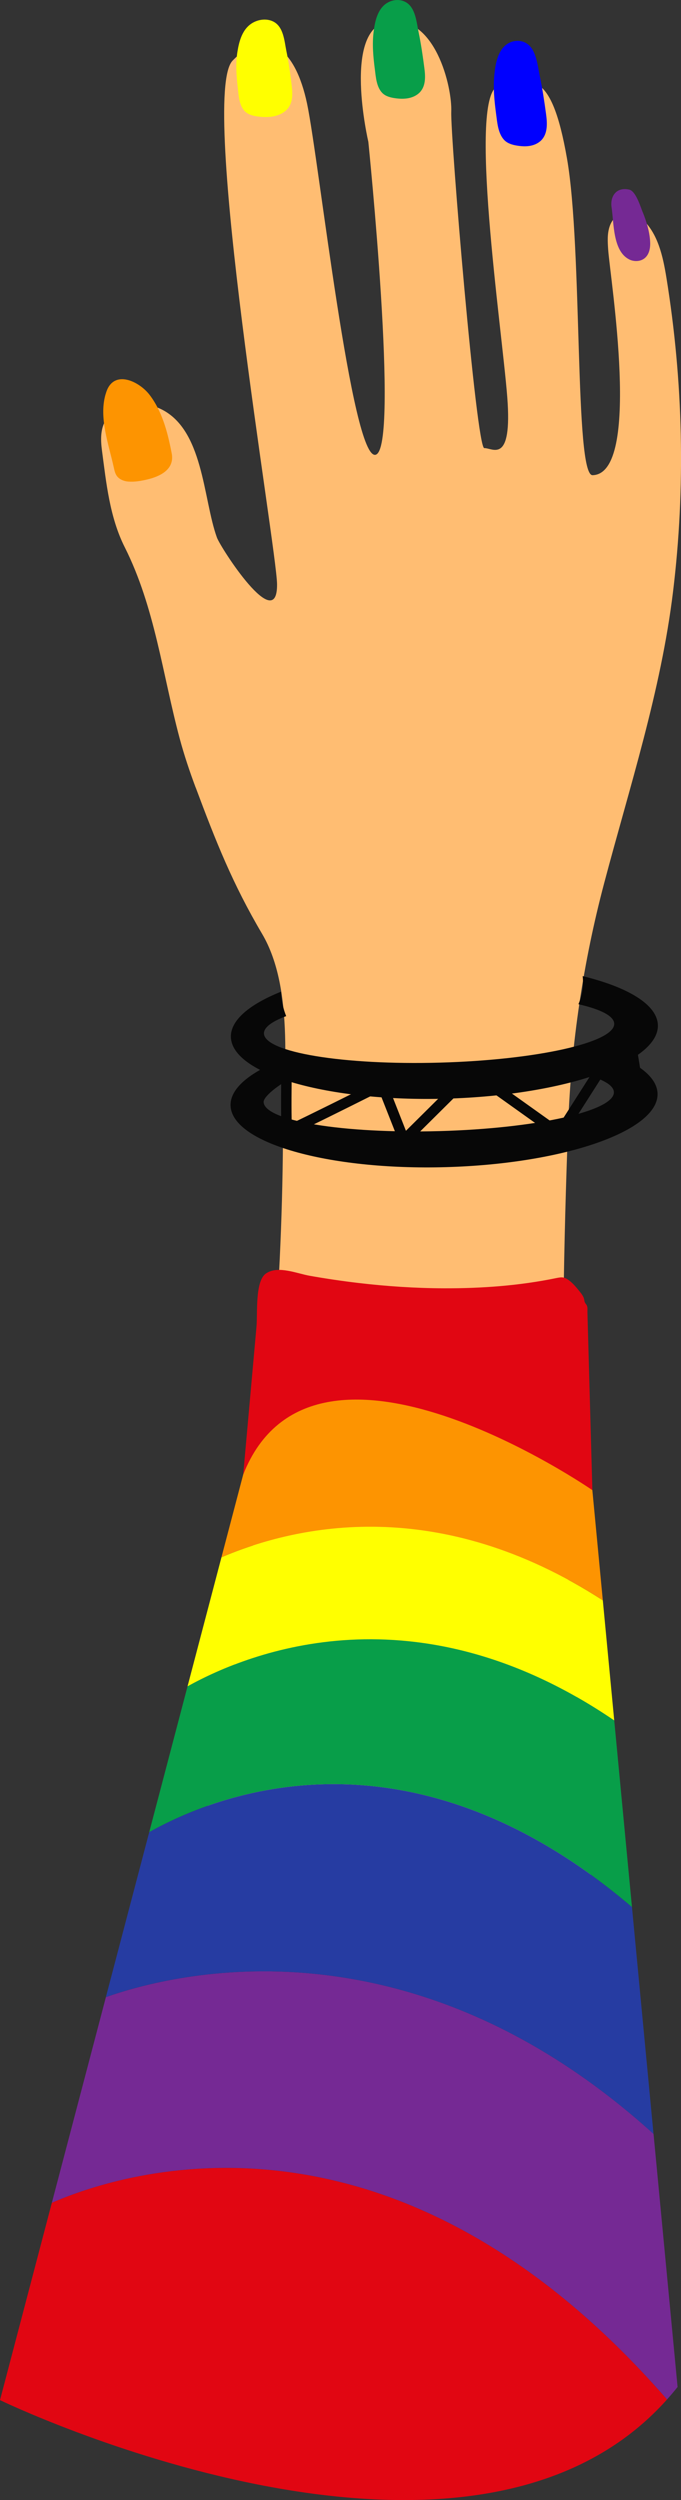 <svg xmlns="http://www.w3.org/2000/svg" width="294.59" height="1080" viewBox="0 0 294.59 1080"><rect x="0" y="0" width="294.59" height="1080" fill="#333333" stroke="none"/><g id="a"/><g id="b"><g id="c"><g id="d"><path d="M84.62 340.16c-2.58-6.9-4.93-13.88-6.86-21.03-7.45-27.71-10.74-56.82-23.8-82.74-6.53-12.95-8-27.82-9.87-41.95-.55-4.19-.67-8.67 1.32-12.39 3.38-6.35 16.89-8.58 23.49-5.67 19.22 8.48 18.86 39.08 24.93 55.82 1.62 4.46 26.27 42.6 26.02 20.13-.18-15.64-33.74-211.1-19.25-226.11 14.49-15.01 27.11-5.77 32.24 18.59s19.36 154.63 29.69 151.63c10.33-3-3.19-135.18-3.19-135.18.0.0-11.48-49.01 8.74-52 20.21-2.99 27.56 28.4 27.13 38.96-.43 10.56 10.85 145.59 14.29 145.37 3.43-.22 12.22 7.52 9.93-22.11-2.29-29.63-17.37-131.25-3.6-134.47 13.77-3.22 22.61-7.62 29.44 31.45 6.81 38.97 3.17 137.02 11.07 136.82 21.31-.56 7.58-85.26 6.75-97.42-.24-3.44-.46-7 .7-10.25 1.16-3.25 4.08-6.13 7.53-6.12 2.38.01 4.56 1.37 6.33 2.97 6.98 6.32 9.13 16.27 10.64 25.57 7.24 44.72 8.33 90.54 2.86 135.53-5.23 43.03-18.76 84.27-29.81 126-9.02 34.03-14.24 69.07-15.57 104.25-3.87 102.77-3.83 206.21 10.73 308.23.95 6.64 1.56 14.4-3.27 19.04-1.67 1.6-3.81 2.62-5.97 3.44-17.96 6.88-42.29 11.02-61.39 13.2-27.57 3.15-55.17 1.66-81.76-6.66-7.37-2.31-15.44-5.9-17.99-13.19-1.66-4.74-.54-9.94.53-14.84 14.45-66.12 25.19-133.1 30.98-200.55 2.89-33.72 4.54-67.55 4.77-101.39.18-26.95 5.29-65.46-9.02-89.68-12.75-21.59-20-39.88-28.73-63.23z" fill="#ffbd72"/><path d="M115.35 549.92c-.14.09-.28.19-.41.29-4.67 3.46-3.48 17.3-3.99 22.93-.85 9.46-1.7 18.92-2.55 28.38-1.06 11.83-2.13 23.66-3.19 35.5.0.0 87.62 31.87 151.04 6.71-.36-13.04-.73-26.08-1.09-39.12-.21-7.56-.42-15.13-.63-22.69-.1-3.46-.19-6.92-.29-10.38-.04-1.58-.09-3.16-.13-4.74-.02-.7.09-1.54-.06-2.22-.26-1.17-.63-1.05-1.08-2.04-.16-.35-.18-.75-.25-1.13-.26-1.36-1.16-2.49-2.03-3.57-1.37-1.68-2.76-3.41-4.51-4.71-2.05-1.53-3.08-1.52-5.52-1.02-15.97 3.3-32.39 4.48-48.67 4.42-12.28-.04-24.56-.85-36.76-2.28-7.12-.83-14.21-1.89-21.27-3.13-5.33-.94-13.52-4.43-18.58-1.19z" fill="#e10612"/><path d="M45.61 170.51c-2.85 10.1 1.46 21.56 3.61 31.43.23 1.07.47 2.15.98 3.11 1 1.91 3.22 2.82 5.28 2.98 2.75.22 5.5-.27 8.17-.89 5.72-1.34 11.95-4.42 10.63-11.29-.67-3.51-1.49-7.21-2.51-10.64-1.55-5.19-3.84-10.52-7.2-14.81-4.46-5.68-15.16-10.86-18.54-1.21-.15.44-.29.88-.42 1.33z" fill="#fd9401"/><path d="M106.13 48.26c.06.06.12.11.18.16 1.49 1.29 3.7 1.75 5.85 1.98 2.08.22 4.22.25 6.31-.17 2.09-.43 4.13-1.35 5.54-2.8 2.72-2.78 2.61-6.71 2.2-10.18-.61-5.14-1.3-10.27-2.35-15.33-.84-4.09-1.15-10.3-5.59-12.58-2.59-1.33-5.9-1.1-8.61.32-4.87 2.56-6.23 8.26-6.94 12.64-.86 5.32-.44 10.65.17 15.88.39 3.34.55 7.55 3.22 10.09z" fill="#ff0"/><path d="M165.34 40.12c.06.06.11.11.17.17 1.4 1.34 3.45 1.86 5.43 2.14 1.92.27 3.89.35 5.81-.03 1.91-.39 3.77-1.28 5.04-2.71 2.44-2.75 2.25-6.73 1.79-10.25-.68-5.22-1.43-10.43-2.51-15.58-.87-4.16-1.3-10.46-5.44-12.87-2.41-1.41-5.46-1.25-7.91.13-4.42 2.48-5.55 8.23-6.1 12.64-.67 5.37-.17 10.77.52 16.08.44 3.39.68 7.66 3.2 10.29z" fill="#089e49"/><path d="M218.01 60.36c.06.06.11.12.17.19 1.43 1.45 3.5 2.04 5.5 2.36 1.94.31 3.93.44 5.85.05 1.92-.38 3.78-1.31 5.03-2.82 2.41-2.9 2.17-7.15 1.65-10.92-.76-5.58-1.6-11.15-2.76-16.66-.94-4.46-1.46-11.18-5.67-13.82-2.45-1.54-5.52-1.42-7.97.02-4.42 2.59-5.47 8.7-5.95 13.4-.59 5.72.0 11.49.76 17.17.49 3.63.8 8.18 3.38 11.03z" fill="blue"/><path d="M278.02 91.66c-.95-2.32-2.94-9.08-5.81-9.74-5.55-1.28-8.39 2.86-7.64 7.73 1.01 6.6.48 18.85 7.62 22.42.93.47 2 .71 3.05.7 1.27.0 2.54-.38 3.54-1.16 2.23-1.73 2.65-4.86 2.44-7.61-.32-4.26-1.58-8.42-3.19-12.36z" fill="#752994"/><path d="M252.05 421.65c.03.28.06.57.08.86.29 3.96-.43 7.79-1.91 11.3 9.62 2.19 15.38 5.09 15.48 8.41.23 8.12-33.51 15.65-75.35 16.82-41.84 1.17-75.95-4.46-76.17-12.58-.07-2.63 3.44-5.2 9.62-7.51-1.18-2.94-1.93-6.1-2.17-9.39-.03-.39-.04-.78-.05-1.17-13.7 5.49-21.9 12.35-21.7 19.61.45 16.12 42.16 28.04 93.17 26.61 51-1.43 91.99-15.65 91.54-31.77-.25-8.81-12.84-16.36-32.53-21.17z" fill="#070707"/><path d="M251.91 451.23c.03.28.06.57.08.86.29 3.96-.43 7.79-1.91 11.3 9.62 2.19 15.38 5.09 15.48 8.41.23 8.12-33.51 15.65-75.35 16.82-41.84 1.17-75.95-4.46-76.17-12.58-.07-2.63 8.22-8.94 14.4-11.25-1.18-2.94-6.71-2.36-6.95-5.65-.03-.39-.04-.78-.05-1.17-13.7 5.49-21.9 12.35-21.7 19.61.45 16.12 42.16 28.04 93.17 26.61 51-1.43 91.99-15.65 91.54-31.77-.25-8.81-12.84-16.36-32.53-21.17z" fill="#070707"/><path d="M278.51 471.73c-.06.73-.47 1.4-1.12 1.78-.81.47-1.82.4-2.55-.19l-12.97-10.38-17.95 28.11c-.33.52-.87.89-1.48 1-.61.12-1.24-.02-1.74-.38l-35.99-25.65-28.35 28.1c-.54.54-1.31.76-2.06.61s-1.36-.68-1.64-1.38l-8.56-21.7c-38.53 19.28-39.17 19.23-39.96 19.17-2.32-.18-2.37-2.11-2.48-6.75-.06-2.43-.08-5.8-.07-10.02.03-7.17.16-14.42.16-14.49.02-1.24 1.05-2.24 2.3-2.22 1.25.02 2.24 1.05 2.22 2.3-.18 9.91-.23 20.71-.06 25.63 6.87-3.23 25.75-12.61 38.07-18.78.57-.28 1.23-.32 1.82-.09.59.23 1.06.69 1.3 1.28l8.2 20.81 27.26-27.02c.78-.78 2.01-.87 2.91-.24l35.61 25.37 18.02-28.23c.35-.54.9-.91 1.54-1.01.63-.1 1.28.06 1.78.47l10.35 8.28-3.44-21.21c-.2-1.23.64-2.39 1.87-2.6 1.23-.2 2.4.64 2.6 1.87l4.38 27.01c.03.18.04.36.02.54z" fill="#070707"/><path d="M265.71 743.23l-4.94-51.89c-70.95-45.85-131.96-32.67-164.97-18.61l-14.68 55.78c27.15-15.08 99.02-43.53 184.59 14.73z" fill="#ff0"/><path d="M22.43 951.57.0 1036.82s201.33 97.34 288.55-.28c-118.4-135.78-234.93-98.56-266.12-84.97z" fill="#e10612"/><path d="M260.77 691.34l-4.53-47.62s-120.72-83.37-151.04-6.71l-9.4 35.72c33.02-14.06 94.02-27.24 164.97 18.61z" fill="#fd9401"/><path d="M81.12 728.51l-16.57 62.97c28.99-16.31 112.34-49.82 208.83 32.36l-7.67-80.61c-85.57-58.25-157.44-29.8-184.59-14.73z" fill="#089e49"/><path d="M45.81 862.73l-23.38 88.84c31.2-13.59 147.72-50.81 266.12 84.97 1.56-1.74 3.08-3.54 4.56-5.4l-10.4-109.32c-105.04-94.98-206.84-69.69-236.9-59.08z" fill="#752994"/><path d="M64.55 791.48 45.8 862.73c30.06-10.61 131.86-35.89 236.9 59.08l-9.32-97.97c-96.49-82.18-179.84-48.67-208.83-32.36z" fill="#263ca2"/></g></g></g></svg>